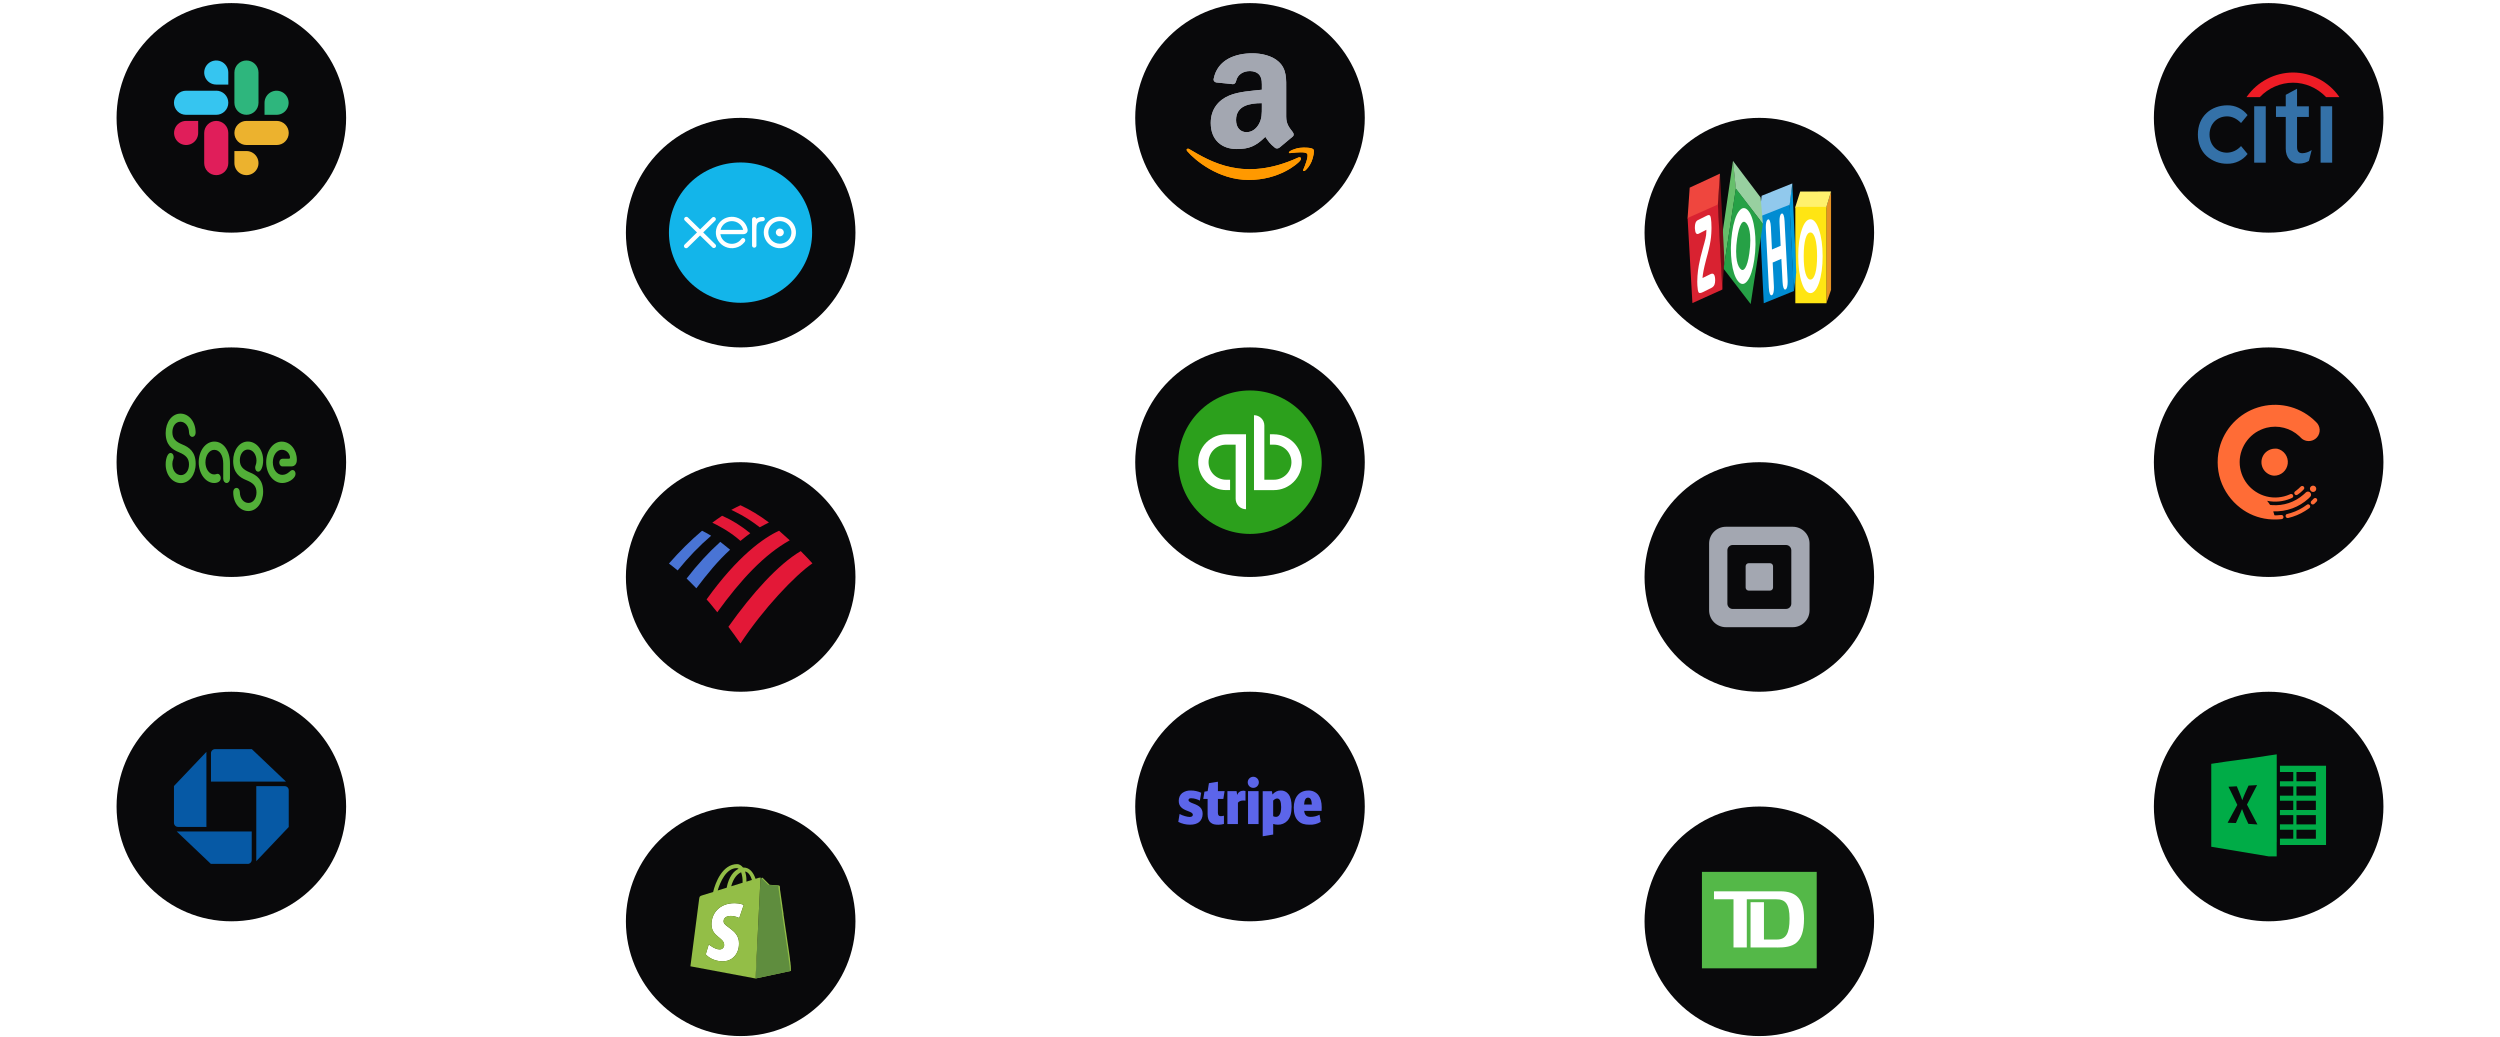 <svg width="697" height="289" viewBox="0 0 697 289" fill="none" xmlns="http://www.w3.org/2000/svg">
<g filter="url(#filter0_dd_1_204)">
<path d="M32.5 32.86C32.5 15.187 46.827 0.86 64.5 0.86C82.173 0.86 96.5 15.187 96.5 32.86C96.5 50.533 82.173 64.86 64.5 64.86C46.827 64.86 32.5 50.533 32.5 32.86Z" fill="#09090B"/>
<g clip-path="url(#clip0_1_204)">
<path d="M55.25 37.07C55.25 37.735 55.053 38.385 54.684 38.937C54.315 39.49 53.79 39.92 53.176 40.175C52.562 40.429 51.886 40.495 51.234 40.366C50.583 40.236 49.984 39.916 49.514 39.446C49.044 38.976 48.724 38.378 48.595 37.726C48.465 37.074 48.532 36.399 48.786 35.785C49.04 35.171 49.471 34.646 50.023 34.277C50.576 33.907 51.225 33.71 51.89 33.71H55.25V37.07ZM56.93 37.07C56.93 36.179 57.284 35.325 57.914 34.695C58.544 34.064 59.399 33.71 60.29 33.71C61.181 33.71 62.036 34.064 62.666 34.695C63.296 35.325 63.65 36.179 63.65 37.07V45.47C63.65 46.362 63.296 47.216 62.666 47.846C62.036 48.476 61.181 48.83 60.29 48.83C59.399 48.83 58.544 48.476 57.914 47.846C57.284 47.216 56.93 46.362 56.93 45.47V37.07Z" fill="#E01E5A"/>
<path d="M60.29 23.58C59.626 23.58 58.976 23.383 58.423 23.014C57.871 22.645 57.44 22.12 57.186 21.506C56.931 20.892 56.865 20.217 56.995 19.565C57.124 18.913 57.444 18.314 57.914 17.845C58.384 17.375 58.983 17.055 59.635 16.925C60.286 16.795 60.962 16.862 61.576 17.116C62.19 17.37 62.715 17.801 63.084 18.354C63.453 18.906 63.65 19.556 63.65 20.22V23.58H60.29ZM60.29 25.28C61.182 25.28 62.038 25.635 62.669 26.266C63.3 26.897 63.655 27.753 63.655 28.645C63.655 29.538 63.3 30.394 62.669 31.025C62.038 31.656 61.182 32.01 60.29 32.01H51.86C51.419 32.01 50.982 31.923 50.574 31.755C50.166 31.586 49.796 31.338 49.484 31.026C49.172 30.714 48.925 30.344 48.756 29.936C48.587 29.529 48.5 29.092 48.5 28.65C48.5 28.209 48.587 27.772 48.756 27.364C48.925 26.957 49.172 26.587 49.484 26.274C49.796 25.962 50.166 25.715 50.574 25.546C50.982 25.377 51.419 25.29 51.86 25.29H60.29V25.28Z" fill="#36C5F0"/>
<path d="M73.75 28.65C73.75 27.986 73.947 27.336 74.316 26.784C74.686 26.231 75.21 25.8 75.824 25.546C76.438 25.292 77.114 25.225 77.766 25.355C78.417 25.485 79.016 25.805 79.486 26.274C79.956 26.744 80.276 27.343 80.405 27.995C80.535 28.647 80.469 29.322 80.214 29.936C79.96 30.55 79.529 31.075 78.977 31.444C78.424 31.813 77.775 32.01 77.11 32.01H73.75V28.65ZM72.07 28.65C72.07 29.541 71.716 30.396 71.086 31.026C70.456 31.656 69.601 32.01 68.71 32.01C67.819 32.01 66.964 31.656 66.334 31.026C65.704 30.396 65.35 29.541 65.35 28.65V20.22C65.35 19.329 65.704 18.475 66.334 17.845C66.964 17.214 67.819 16.86 68.71 16.86C69.601 16.86 70.456 17.214 71.086 17.845C71.716 18.475 72.07 19.329 72.07 20.22V28.65Z" fill="#2EB67D"/>
<path d="M68.71 42.11C69.374 42.11 70.024 42.307 70.577 42.677C71.129 43.046 71.56 43.571 71.814 44.185C72.069 44.799 72.135 45.474 72.005 46.126C71.876 46.778 71.556 47.376 71.086 47.846C70.616 48.316 70.017 48.636 69.365 48.766C68.714 48.895 68.038 48.829 67.424 48.575C66.81 48.32 66.285 47.89 65.916 47.337C65.547 46.785 65.35 46.135 65.35 45.47V42.11H68.71ZM68.71 40.43C67.819 40.43 66.964 40.076 66.334 39.446C65.704 38.816 65.35 37.962 65.35 37.07C65.35 36.179 65.704 35.325 66.334 34.695C66.964 34.064 67.819 33.71 68.71 33.71H77.14C78.031 33.71 78.886 34.064 79.516 34.695C80.146 35.325 80.5 36.179 80.5 37.07C80.5 37.962 80.146 38.816 79.516 39.446C78.886 40.076 78.031 40.43 77.14 40.43H68.71Z" fill="#ECB22E"/>
</g>
</g>
<g filter="url(#filter1_dd_1_204)">
<path d="M32.5 128.86C32.5 111.187 46.827 96.86 64.5 96.86C82.173 96.86 96.5 111.187 96.5 128.86C96.5 146.533 82.173 160.86 64.5 160.86C46.827 160.86 32.5 146.533 32.5 128.86Z" fill="#09090B"/>
<path d="M50.308 115.314C47.972 115.314 46.188 117.682 46.188 120.711C46.188 124.039 47.964 125.319 49.94 126.108C51.804 126.898 52.692 127.772 52.692 129.49C52.692 131.239 51.716 132.466 50.436 132.466C49.156 132.466 48.052 131.239 48.052 129.351C48.052 128.306 48.42 128.039 48.42 127.452C48.42 126.78 48.076 126.29 47.508 126.29C46.86 126.29 46.188 127.602 46.188 129.468C46.188 132.476 48.116 134.695 50.436 134.695C52.772 134.695 54.556 132.327 54.556 129.298C54.556 126.002 52.78 124.69 50.788 123.9C48.948 123.143 48.06 122.236 48.06 120.519C48.06 118.802 49.012 117.575 50.292 117.575C51.612 117.575 52.676 118.823 52.7 120.551C52.724 121.34 53.132 121.799 53.612 121.799C54.108 121.799 54.564 121.33 54.54 120.487C54.484 117.479 52.604 115.314 50.308 115.314ZM59.708 134.663C60.748 134.663 61.548 134.194 61.548 133.266C61.548 132.562 61.116 132.103 60.7 132.103C60.396 132.103 60.18 132.274 59.684 132.274C58.34 132.274 57.276 130.727 57.276 128.914C57.276 126.962 58.356 125.415 59.724 125.415C61.26 125.415 62.236 126.994 62.236 129.266V133.436C62.236 134.172 62.668 134.663 63.188 134.663C63.684 134.663 64.116 134.162 64.116 133.436V129.18C64.116 125.682 62.316 123.111 59.756 123.111C57.372 123.111 55.396 125.596 55.396 128.914C55.42 132.124 57.372 134.663 59.708 134.663ZM69.244 142.482C71.58 142.482 73.364 140.114 73.364 137.084C73.364 133.756 71.588 132.476 69.596 131.687C67.756 130.898 66.868 130.023 66.868 128.306C66.868 126.588 67.844 125.33 69.1 125.33C70.38 125.33 71.508 126.556 71.508 128.444C71.508 129.5 71.14 129.756 71.14 130.343C71.14 131.015 71.484 131.506 72.028 131.506C72.7 131.506 73.372 130.194 73.372 128.327C73.372 125.319 71.42 123.1 69.1 123.1C66.764 123.1 65.004 125.468 65.004 128.498C65.004 131.794 66.756 133.106 68.756 133.895C70.62 134.652 71.508 135.559 71.508 137.276C71.508 139.026 70.532 140.22 69.276 140.22C67.932 140.22 66.892 138.994 66.868 137.244C66.844 136.455 66.412 136.018 65.956 136.018C65.46 136.018 65.004 136.455 65.028 137.298C65.036 140.359 66.924 142.482 69.244 142.482ZM78.652 134.663C79.86 134.663 80.82 134.194 81.492 133.639C82.14 133.084 82.396 132.615 82.396 132.092C82.396 131.538 82.092 131.047 81.532 131.047C80.86 131.047 80.324 132.391 78.668 132.391C77.22 132.391 76.068 130.844 76.068 128.892C76.068 126.962 77.172 125.394 78.556 125.394C80.052 125.394 80.852 126.706 80.852 127.548C80.852 127.783 80.724 127.9 80.548 127.9H78.732C78.236 127.9 77.868 128.338 77.868 128.924C77.868 129.564 78.236 130.034 78.732 130.034H81.22C82.172 130.034 82.756 129.362 82.756 128.22C82.756 125.362 80.94 123.122 78.524 123.122C76.14 123.122 74.212 125.692 74.212 128.892C74.212 132.092 76.22 134.663 78.652 134.663Z" fill="#52AF38"/>
</g>
<g filter="url(#filter2_dd_1_204)">
<path d="M32.5 224.86C32.5 207.187 46.827 192.86 64.5 192.86C82.173 192.86 96.5 207.187 96.5 224.86C96.5 242.533 82.173 256.86 64.5 256.86C46.827 256.86 32.5 242.533 32.5 224.86Z" fill="#09090B"/>
<g clip-path="url(#clip1_1_204)">
<path d="M59.94 208.86C59.642 208.862 59.357 208.982 59.148 209.194C58.938 209.405 58.82 209.691 58.82 209.988V217.908H79.732L70.212 208.86H59.94ZM80.5 220.3C80.5 220.153 80.471 220.006 80.414 219.87C80.357 219.733 80.274 219.61 80.169 219.506C80.064 219.401 79.94 219.319 79.803 219.263C79.666 219.207 79.52 219.179 79.372 219.18H71.452V240.092L80.5 230.564V220.3ZM69.06 240.86C69.358 240.858 69.643 240.738 69.853 240.527C70.062 240.316 70.18 240.03 70.18 239.732V231.812H49.268L58.788 240.852H69.06V240.86ZM48.5 229.412C48.5 229.712 48.619 229.998 48.83 230.21C49.042 230.422 49.329 230.54 49.628 230.54H57.548V209.62L48.5 219.14V229.42V229.412Z" fill="#0659A5"/>
</g>
</g>
<g filter="url(#filter3_dd_1_204)">
<path d="M174.5 64.86C174.5 47.187 188.827 32.86 206.5 32.86C224.173 32.86 238.5 47.187 238.5 64.86C238.5 82.534 224.173 96.86 206.5 96.86C188.827 96.86 174.5 82.534 174.5 64.86Z" fill="#09090B"/>
<g clip-path="url(#clip2_1_204)">
<path d="M206.464 84.417C211.763 84.41 216.841 82.345 220.583 78.676C224.325 75.007 226.425 70.035 226.42 64.852C226.422 62.286 225.908 59.745 224.906 57.373C223.905 55.002 222.436 52.846 220.583 51.03C218.729 49.214 216.529 47.773 214.107 46.789C211.684 45.805 209.087 45.297 206.464 45.295C203.84 45.296 201.242 45.803 198.818 46.788C196.394 47.772 194.192 49.213 192.337 51.03C190.483 52.847 189.013 55.004 188.012 57.377C187.01 59.75 186.496 62.293 186.5 64.86C186.498 70.043 188.599 75.015 192.343 78.682C196.087 82.35 201.166 84.412 206.464 84.417Z" fill="#13B5EA"/>
<path d="M196.056 64.799L199.46 61.452C199.547 61.336 199.588 61.193 199.576 61.05C199.565 60.906 199.501 60.772 199.396 60.671C199.292 60.57 199.154 60.509 199.007 60.499C198.861 60.489 198.715 60.531 198.598 60.617L195.193 63.947L191.771 60.608C191.654 60.504 191.5 60.447 191.342 60.451C191.184 60.455 191.033 60.519 190.922 60.629C190.81 60.739 190.747 60.887 190.744 61.042C190.742 61.197 190.801 61.347 190.909 61.46L194.322 64.799L190.918 68.138C190.85 68.191 190.794 68.256 190.754 68.331C190.714 68.405 190.69 68.487 190.685 68.571C190.679 68.656 190.692 68.74 190.722 68.819C190.752 68.898 190.798 68.97 190.859 69.03C190.919 69.09 190.992 69.137 191.072 69.168C191.152 69.199 191.238 69.213 191.324 69.21C191.41 69.206 191.494 69.184 191.571 69.147C191.648 69.109 191.716 69.056 191.771 68.991L195.184 65.651L198.589 68.973C198.674 69.057 198.782 69.114 198.899 69.138C199.017 69.162 199.14 69.152 199.252 69.108C199.363 69.065 199.46 68.99 199.528 68.893C199.597 68.797 199.635 68.682 199.638 68.565C199.637 68.408 199.573 68.258 199.46 68.147L196.056 64.799ZM216.304 64.799C216.304 65.408 216.802 65.886 217.416 65.886C217.71 65.886 217.993 65.772 218.201 65.568C218.41 65.364 218.527 65.088 218.527 64.799C218.527 64.511 218.41 64.235 218.201 64.031C217.993 63.827 217.71 63.712 217.416 63.712C216.802 63.712 216.304 64.199 216.304 64.799ZM214.207 64.799C214.207 64.176 214.396 63.568 214.75 63.05C215.104 62.532 215.607 62.128 216.195 61.89C216.784 61.652 217.431 61.59 218.055 61.713C218.68 61.835 219.253 62.136 219.703 62.577C220.153 63.018 220.458 63.579 220.581 64.191C220.705 64.802 220.64 65.435 220.395 66.01C220.15 66.585 219.736 67.076 219.206 67.421C218.675 67.766 218.052 67.949 217.416 67.947C216.564 67.945 215.748 67.612 215.146 67.022C214.544 66.432 214.207 65.633 214.207 64.799ZM212.936 64.799C212.934 65.669 213.196 66.519 213.688 67.242C214.181 67.966 214.882 68.53 215.703 68.863C216.523 69.197 217.426 69.285 218.298 69.115C219.17 68.946 219.97 68.528 220.599 67.913C221.227 67.299 221.655 66.515 221.828 65.663C222 64.81 221.911 63.926 221.57 63.124C221.229 62.321 220.652 61.635 219.913 61.153C219.173 60.671 218.304 60.415 217.416 60.417C216.227 60.419 215.087 60.883 214.247 61.706C213.407 62.529 212.936 63.645 212.936 64.808M212.624 60.495H212.438C211.869 60.495 211.327 60.669 210.873 61.017C210.843 60.882 210.767 60.761 210.657 60.674C210.547 60.587 210.41 60.539 210.269 60.538C210.19 60.54 210.111 60.556 210.038 60.587C209.965 60.618 209.899 60.662 209.844 60.718C209.789 60.773 209.745 60.839 209.716 60.911C209.687 60.984 209.672 61.061 209.673 61.139V68.53C209.692 68.675 209.765 68.809 209.878 68.905C209.991 69.002 210.136 69.055 210.286 69.053C210.436 69.052 210.58 68.998 210.692 68.9C210.803 68.802 210.874 68.667 210.891 68.521V63.982C210.891 62.469 211.033 61.852 212.358 61.695C212.482 61.678 212.607 61.678 212.616 61.678C212.971 61.669 213.238 61.417 213.238 61.095C213.239 61.015 213.224 60.935 213.193 60.861C213.162 60.786 213.116 60.719 213.058 60.662C213 60.605 212.931 60.56 212.855 60.53C212.779 60.5 212.698 60.485 212.616 60.486M200.9 64.095V64.043C201.078 63.356 201.485 62.748 202.058 62.315C202.631 61.882 203.336 61.649 204.06 61.654C204.784 61.659 205.485 61.901 206.051 62.342C206.618 62.783 207.017 63.397 207.184 64.086H200.9V64.095ZM208.429 63.982C208.316 63.397 208.081 62.84 207.74 62.347C207.4 61.854 206.959 61.434 206.447 61.112C205.696 60.652 204.823 60.419 203.938 60.442C203.052 60.465 202.193 60.744 201.469 61.243C200.733 61.759 200.173 62.479 199.859 63.309C199.545 64.14 199.493 65.044 199.709 65.904C199.936 66.757 200.418 67.524 201.095 68.107C201.771 68.69 202.61 69.061 203.504 69.173C204.047 69.243 204.571 69.208 205.113 69.069C205.589 68.958 206.043 68.769 206.456 68.512C206.891 68.243 207.256 67.878 207.611 67.451L207.62 67.425C207.869 67.13 207.824 66.704 207.558 66.504C207.327 66.33 206.953 66.269 206.651 66.643L206.438 66.921C206.066 67.33 205.591 67.638 205.06 67.813C204.53 67.989 203.962 68.026 203.412 67.922C202.862 67.817 202.35 67.575 201.925 67.218C201.5 66.861 201.178 66.402 200.989 65.886C200.931 65.722 200.886 65.553 200.856 65.382L200.847 65.295H207.22C208.091 65.269 208.553 64.669 208.429 63.973V63.982Z" fill="white"/>
</g>
</g>
<g filter="url(#filter4_dd_1_204)">
<path d="M174.5 160.86C174.5 143.187 188.827 128.86 206.5 128.86C224.173 128.86 238.5 143.187 238.5 160.86C238.5 178.533 224.173 192.86 206.5 192.86C188.827 192.86 174.5 178.533 174.5 160.86Z" fill="#09090B"/>
<g clip-path="url(#clip3_1_204)">
<path d="M206.442 179.408C212.75 169.779 221.625 160.431 226.5 157.068C225.75 156.208 224.575 154.979 223.25 153.646C216.967 157.334 209.625 165.497 203.075 174.757C204.183 176.253 205.358 177.808 206.442 179.408Z" fill="#E31837"/>
<path d="M203.55 153.26C202.617 152.46 201.6 151.72 200.817 151.068C197.538 154.017 194.4 157.436 191.433 161.29C192.267 162.09 193.183 163.053 194.142 164.016C197.142 160.06 200.183 156.312 203.558 153.26H203.55Z" fill="#4974D5"/>
<path d="M209.175 148.668C206.653 146.598 204.024 144.966 201.325 143.794C200.517 144.342 199.375 145.127 198.592 145.72C199.583 146.209 203.283 147.971 206.442 150.801C207.25 150.105 208.392 149.26 209.175 148.668Z" fill="#E31837"/>
<path d="M195.733 147.971C192.55 150.668 189.466 153.721 186.5 157.112C187.225 157.705 187.942 158.179 188.933 159.038C191.895 155.379 195.016 152.144 198.267 149.364C197.267 148.727 196.333 148.297 195.733 147.971Z" fill="#4974D5"/>
<path d="M211.825 147.008C212.633 146.534 213.575 146.105 214.383 145.675C211.806 143.727 209.152 142.118 206.442 140.86C206.025 141.068 204.758 141.66 203.883 142.149C204.783 142.623 207.767 143.853 211.825 147.008ZM196.992 167.112C197.958 168.134 198.983 169.512 199.975 170.697C206.558 161.601 213.058 154.608 220.183 150.638C219.192 149.749 218.317 148.934 217.208 147.971C212.933 149.897 205.625 155.083 197 167.112H196.992Z" fill="#E31837"/>
</g>
</g>
<g filter="url(#filter5_dd_1_204)">
<path d="M174.5 256.86C174.5 239.187 188.827 224.86 206.5 224.86C224.173 224.86 238.5 239.187 238.5 256.86C238.5 274.533 224.173 288.86 206.5 288.86C188.827 288.86 174.5 274.533 174.5 256.86Z" fill="#09090B"/>
<g clip-path="url(#clip4_1_204)">
<path d="M220.507 270.667V270.52L220.493 270.427V269.78L220.473 269.66V269.327L220.453 269.174L220.42 268.974V268.86L220.407 268.74V268.7L220.387 268.567V268.48L220.367 268.28L220.347 268.187L220.313 267.987L220.3 267.887L220.267 267.694V267.64L220.253 267.507V267.46L220.233 267.374V267.207L220.22 267.1L220.18 266.814L220.147 266.58L220.133 266.46L220.067 266.027L219.933 265.094L219.827 264.374L219.587 262.76L219.533 262.407L219.507 262.22L219.46 261.887L219.433 261.7L219.26 260.507L219.247 260.374L219.14 259.68L219.113 259.547L219.033 258.98L218.953 258.42L218.827 257.574L218.747 257.014L218.667 256.46L218.653 256.327L218.627 256.194L218.587 255.92L218.547 255.647L218.507 255.374L218.473 255.167L218.447 254.96V254.707L218.42 254.56L218.387 254.36V254.32L218.367 254.167L218.347 254.06L218.333 253.967L218.3 253.767L218.267 253.574L218.247 253.38L218.227 253.3L218.213 253.2L218.18 253L218.153 252.814L218.133 252.64V252.567L217.933 251.187L217.9 250.974L217.873 250.8V250.78L217.753 249.947L217.713 249.694L217.693 249.52L217.527 248.367L217.507 248.287L217.46 247.934V247.64L217.447 247.527V247.367L217.427 247.287V247.127C217.417 247.058 217.383 246.994 217.333 246.945C217.282 246.897 217.216 246.867 217.147 246.86L214.573 246.68C214.573 246.68 212.86 244.987 212.693 244.8C212.659 244.765 212.617 244.736 212.571 244.717C212.526 244.697 212.476 244.687 212.427 244.687L210.66 272.8L220.507 270.68V270.66V270.667ZM198.373 257.694C198.373 261.227 201.907 261.314 201.907 263.487C201.908 263.654 201.875 263.819 201.81 263.972C201.746 264.126 201.651 264.265 201.532 264.38C201.412 264.496 201.27 264.587 201.115 264.646C200.959 264.706 200.793 264.733 200.627 264.727C199.233 264.727 197.607 263.314 197.607 263.314L196.767 266.074C196.767 266.074 198.367 268.007 201.487 268.007C204.08 268.007 206.013 266.06 206.013 263.007C206.013 259.14 201.707 258.507 201.707 256.874C201.707 256.567 201.807 255.367 203.72 255.367C204.541 255.382 205.348 255.576 206.087 255.934L207.307 252.327C207.307 252.327 206.507 251.854 204.813 251.827C200.507 251.827 198.367 254.727 198.367 257.694H198.373ZM203.727 255.36C204.548 255.378 205.355 255.573 206.093 255.934L207.313 252.327C207.313 252.327 206.513 251.854 204.82 251.827C200.513 251.827 198.373 254.727 198.373 257.694C198.373 261.227 201.907 261.314 201.907 263.487C201.908 263.654 201.875 263.819 201.81 263.972C201.746 264.126 201.651 264.265 201.532 264.38C201.412 264.496 201.27 264.587 201.115 264.646C200.959 264.706 200.793 264.733 200.627 264.727C199.233 264.727 197.607 263.314 197.607 263.314L196.767 266.074C196.767 266.074 198.367 268.007 201.487 268.007C204.08 268.007 206.013 266.06 206.013 263.007C206.013 259.14 201.707 258.507 201.707 256.874C201.707 256.567 201.807 255.367 203.72 255.367L203.727 255.36Z" fill="#93BE47"/>
<path d="M220.513 270.687L210.66 272.807L212.033 244.694C212.133 244.694 212.233 244.734 212.3 244.807C212.467 244.994 214.18 246.687 214.18 246.687L216.753 246.867C216.823 246.874 216.889 246.904 216.939 246.952C216.99 247 217.023 247.064 217.033 247.134V247.287L217.053 247.367V247.527L217.067 247.634V247.807L217.113 248.154L217.133 248.234L217.3 249.387L217.327 249.567L217.367 249.82L217.487 250.654V250.667L217.507 250.847L217.54 251.06L217.74 252.434L217.78 252.674L217.847 253.154L217.867 253.247L217.953 253.827L217.973 253.927L217.987 254.027L218.013 254.18V254.227L218.06 254.58V254.86L218.093 255.067L218.127 255.274L218.167 255.547L218.207 255.82L218.273 256.227L218.293 256.36L218.373 256.914L218.453 257.474L218.58 258.327L218.66 258.887L218.74 259.447L218.767 259.587L218.867 260.287L218.893 260.42L219.067 261.614L219.093 261.794L219.14 262.127L219.167 262.314L219.22 262.667L219.46 264.287L219.567 265.007L219.7 265.94L219.767 266.374L219.78 266.494L219.813 266.727L219.853 267.014L219.867 267.114V267.287L219.887 267.374V267.387L219.907 267.547V267.607L219.94 267.807L219.953 267.914L219.987 268.114L220.007 268.214L220.027 268.407L220.047 268.494L220.067 268.627V268.667L220.093 268.847V268.9L220.127 269.1L220.147 269.254V269.32L220.173 269.467V269.6L220.187 269.727L220.207 269.827V270.347L220.22 270.447V270.607L220.513 270.687Z" fill="#5F8D3E"/>
<path d="M201.713 256.867C201.713 258.514 206.02 259.14 206.02 263.014C206.02 266.06 204.087 268.014 201.487 268.014C198.373 268.014 196.773 266.08 196.773 266.08L197.607 263.307C197.607 263.307 199.233 264.714 200.627 264.714C200.793 264.72 200.959 264.692 201.115 264.633C201.27 264.573 201.412 264.483 201.532 264.367C201.651 264.251 201.746 264.112 201.811 263.959C201.875 263.805 201.908 263.64 201.907 263.474C201.907 261.314 198.373 261.22 198.373 257.687C198.373 254.714 200.513 251.82 204.82 251.82C206.507 251.847 207.327 252.314 207.327 252.314L206.1 255.927C205.362 255.567 204.554 255.371 203.733 255.354C201.813 255.367 201.713 256.567 201.713 256.867Z" fill="white"/>
<path d="M211.613 244.707L210.653 245.014C210.567 244.767 210.473 244.527 210.367 244.294C209.767 242.96 208.813 241.867 207.307 241.867H207.153C206.66 241.214 206.033 240.914 205.513 240.914C201.407 240.934 199.447 246.06 198.82 248.687C197.22 249.174 196.1 249.534 195.953 249.567C195.067 249.847 195.033 249.867 194.913 250.707C194.82 251.367 192.487 269.407 192.487 269.407L210.26 272.734L210.66 272.8L212.033 244.7C212.133 244.7 212.233 244.74 212.3 244.814C212.133 244.627 211.753 244.68 211.613 244.714V244.707ZM207.033 245.94V246.107L203.86 247.094C204.487 244.774 205.627 243.62 206.627 243.187C206.927 244.074 207.067 245.007 207.033 245.94ZM205.393 242.034C205.587 242.034 205.767 242.1 205.927 242.207C204.593 242.82 203.193 244.38 202.593 247.5L200.087 248.267C200.793 245.907 202.453 242.034 205.393 242.034ZM206.1 255.927C205.362 255.567 204.554 255.371 203.733 255.354C201.813 255.354 201.72 256.554 201.72 256.86C201.72 258.507 206.027 259.127 206.027 263.007C206.027 266.054 204.093 268.007 201.493 268.007C198.38 268.007 196.78 266.074 196.78 266.074L197.613 263.3C197.613 263.3 199.24 264.707 200.633 264.707C200.8 264.713 200.966 264.686 201.121 264.626C201.277 264.567 201.419 264.476 201.538 264.36C201.658 264.244 201.753 264.106 201.817 263.952C201.882 263.798 201.914 263.633 201.913 263.467C201.913 261.307 198.38 261.214 198.38 257.674C198.38 254.707 200.52 251.807 204.827 251.807C206.513 251.834 207.333 252.307 207.333 252.307L206.1 255.927ZM208.1 245.794V245.46C208.12 244.614 207.987 243.774 207.727 242.974C208.647 243.114 209.267 244.147 209.64 245.334L208.107 245.8L208.1 245.794Z" fill="#93BE47"/>
</g>
</g>
<g filter="url(#filter6_dd_1_204)">
<path d="M316.5 32.86C316.5 15.187 330.827 0.86 348.5 0.86C366.173 0.86 380.5 15.187 380.5 32.86C380.5 50.533 366.173 64.86 348.5 64.86C330.827 64.86 316.5 50.533 316.5 32.86Z" fill="#09090B"/>
<g clip-path="url(#clip5_1_204)">
<path d="M361.953 43.924C346.862 50.861 337.497 45.057 331.501 41.533C331.13 41.311 330.5 41.585 331.046 42.192C333.044 44.531 339.589 50.168 348.133 50.168C356.684 50.168 361.771 45.662 362.406 44.877C363.037 44.097 362.592 43.668 361.953 43.924ZM366.192 41.664C365.786 41.155 363.727 41.06 362.432 41.214C361.134 41.362 359.185 42.128 359.354 42.589C359.442 42.761 359.62 42.683 360.51 42.606C361.405 42.52 363.909 42.215 364.431 42.873C364.956 43.538 363.632 46.696 363.391 47.207C363.157 47.716 363.48 47.847 363.919 47.508C364.35 47.169 365.133 46.289 365.66 45.047C366.182 43.797 366.499 42.052 366.19 41.664H366.192Z" fill="#FF9900"/>
<path fill-rule="evenodd" clip-rule="evenodd" d="M351.805 29.773C351.805 31.593 351.854 33.11 350.902 34.726C350.132 36.041 348.914 36.848 347.554 36.848C345.696 36.848 344.614 35.482 344.614 33.465C344.614 29.484 348.309 28.761 351.805 28.761V29.773ZM356.684 41.159C356.528 41.287 356.335 41.367 356.13 41.386C355.926 41.406 355.721 41.365 355.541 41.269C353.935 39.982 353.65 39.385 352.765 38.156C350.112 40.771 348.233 41.552 344.792 41.552C340.723 41.552 337.553 39.129 337.553 34.273C337.553 30.482 339.682 27.901 342.709 26.639C345.337 25.523 349.003 25.325 351.805 25.016V24.413C351.805 23.302 351.894 21.989 351.22 21.029C350.63 20.168 349.5 19.814 348.506 19.814C346.663 19.814 345.017 20.728 344.615 22.619C344.533 23.039 344.214 23.453 343.778 23.472L339.084 22.988C338.69 22.902 338.254 22.593 338.363 22.007C339.444 16.517 344.581 14.86 349.18 14.86C351.534 14.86 354.609 15.464 356.466 17.187C358.821 19.308 358.596 22.139 358.596 25.22V32.5C358.596 34.688 359.535 35.646 360.418 36.828C360.732 37.249 360.8 37.756 360.404 38.071C359.155 39.09 357.92 40.124 356.697 41.172L356.683 41.159" fill="#A3A7B1"/>
<path d="M361.953 43.924C346.862 50.861 337.497 45.057 331.501 41.533C331.13 41.311 330.5 41.585 331.046 42.192C333.044 44.531 339.589 50.168 348.133 50.168C356.684 50.168 361.771 45.662 362.406 44.877C363.037 44.097 362.592 43.668 361.953 43.924ZM366.192 41.664C365.786 41.155 363.727 41.06 362.432 41.214C361.134 41.362 359.185 42.128 359.354 42.589C359.442 42.761 359.62 42.683 360.51 42.606C361.405 42.52 363.909 42.215 364.431 42.873C364.956 43.538 363.632 46.696 363.391 47.207C363.157 47.716 363.48 47.847 363.919 47.508C364.35 47.169 365.133 46.289 365.66 45.047C366.182 43.797 366.499 42.052 366.19 41.664H366.192Z" fill="#FF9900"/>
<path fill-rule="evenodd" clip-rule="evenodd" d="M351.805 29.773C351.805 31.593 351.854 33.11 350.902 34.726C350.132 36.041 348.914 36.848 347.554 36.848C345.696 36.848 344.614 35.482 344.614 33.465C344.614 29.484 348.309 28.761 351.805 28.761V29.773ZM356.684 41.159C356.528 41.287 356.335 41.367 356.13 41.386C355.926 41.406 355.721 41.365 355.541 41.269C353.935 39.982 353.65 39.385 352.765 38.156C350.112 40.771 348.233 41.552 344.792 41.552C340.723 41.552 337.553 39.129 337.553 34.273C337.553 30.482 339.682 27.901 342.709 26.639C345.337 25.523 349.003 25.325 351.805 25.016V24.413C351.805 23.302 351.894 21.989 351.22 21.029C350.63 20.168 349.5 19.814 348.506 19.814C346.663 19.814 345.017 20.728 344.615 22.619C344.533 23.039 344.214 23.453 343.778 23.472L339.084 22.988C338.69 22.902 338.254 22.593 338.363 22.007C339.444 16.517 344.581 14.86 349.18 14.86C351.534 14.86 354.609 15.464 356.466 17.187C358.821 19.308 358.596 22.139 358.596 25.22V32.5C358.596 34.688 359.535 35.646 360.418 36.828C360.732 37.249 360.8 37.756 360.404 38.071C359.155 39.09 357.92 40.124 356.697 41.172L356.683 41.159" fill="#A3A7B1"/>
</g>
</g>
<g filter="url(#filter7_dd_1_204)">
<path d="M316.5 128.86C316.5 111.187 330.827 96.86 348.5 96.86C366.173 96.86 380.5 111.187 380.5 128.86C380.5 146.533 366.173 160.86 348.5 160.86C330.827 160.86 316.5 146.533 316.5 128.86Z" fill="#09090B"/>
<g clip-path="url(#clip6_1_204)">
<path d="M348.5 148.86C353.804 148.86 358.891 146.753 362.642 143.002C366.393 139.252 368.5 134.165 368.5 128.86C368.5 123.556 366.393 118.469 362.642 114.718C358.891 110.967 353.804 108.86 348.5 108.86C343.196 108.86 338.109 110.967 334.358 114.718C330.607 118.469 328.5 123.556 328.5 128.86C328.5 134.165 330.607 139.252 334.358 143.002C338.109 146.753 343.196 148.86 348.5 148.86Z" fill="#2CA01C"/>
<path d="M334.056 128.86C334.056 130.923 334.876 132.902 336.334 134.36C337.793 135.819 339.771 136.639 341.834 136.639H342.944V133.748H341.834C340.538 133.748 339.294 133.233 338.377 132.316C337.46 131.399 336.945 130.155 336.945 128.859C336.945 127.562 337.46 126.319 338.377 125.402C339.294 124.485 340.538 123.97 341.834 123.97H344.5V139.082C344.5 139.848 344.804 140.583 345.346 141.125C345.887 141.667 346.621 141.972 347.388 141.973V121.079H341.834C340.812 121.079 339.8 121.28 338.856 121.671C337.912 122.062 337.054 122.635 336.331 123.357C335.609 124.08 335.036 124.938 334.645 125.882C334.254 126.826 334.053 127.838 334.053 128.86H334.056ZM355.166 121.082H354.056V123.973H355.166C356.462 123.973 357.705 124.488 358.622 125.404C359.538 126.321 360.053 127.564 360.053 128.86C360.053 130.157 359.538 131.4 358.622 132.316C357.705 133.233 356.462 133.748 355.166 133.748H352.5V118.642C352.5 117.876 352.196 117.141 351.654 116.6C351.113 116.058 350.378 115.754 349.613 115.754V136.642H355.166C357.229 136.642 359.207 135.822 360.666 134.363C362.124 132.905 362.944 130.926 362.944 128.864C362.944 126.801 362.124 124.822 360.666 123.364C359.207 121.905 357.229 121.085 355.166 121.085V121.082Z" fill="white"/>
</g>
</g>
<g filter="url(#filter8_dd_1_204)">
<path d="M316.5 224.86C316.5 207.187 330.827 192.86 348.5 192.86C366.173 192.86 380.5 207.187 380.5 224.86C380.5 242.533 366.173 256.86 348.5 256.86C330.827 256.86 316.5 242.533 316.5 224.86Z" fill="#09090B"/>
<g clip-path="url(#clip7_1_204)">
<path d="M363.583 224.302C363.667 222.994 364.017 222.385 364.692 222.385C365.358 222.385 365.692 223.01 365.742 224.302H363.575H363.583ZM368.492 225.077C368.492 223.619 368.167 222.46 367.55 221.652C367.214 221.237 366.784 220.907 366.296 220.69C365.808 220.472 365.275 220.374 364.742 220.402C362.25 220.402 360.7 222.235 360.7 225.194C360.7 226.844 361.117 228.077 361.933 228.869C362.75 229.66 363.708 229.927 365.067 229.927C366.167 229.984 367.261 229.715 368.208 229.152L367.892 227.144C367.117 227.544 366.258 227.752 365.392 227.744C364.817 227.744 364.433 227.619 364.15 227.369C363.867 227.119 363.667 226.694 363.608 226.077H368.458L368.492 225.077ZM356.783 227.06C356.533 227.51 356.183 227.744 355.75 227.744C355.475 227.745 355.204 227.683 354.958 227.56V223.202C355.458 222.677 355.9 222.619 356.067 222.619C356.817 222.619 357.183 223.419 357.183 224.994C357.183 225.894 357.05 226.594 356.783 227.06ZM359.208 221.394C358.955 221.066 358.627 220.804 358.251 220.63C357.875 220.456 357.464 220.375 357.05 220.394C356.133 220.394 355.467 220.752 354.758 221.502L354.608 220.585H352.042V233.152L354.967 232.669V229.719C355.4 229.852 355.842 229.927 356.292 229.927C356.779 229.939 357.264 229.848 357.714 229.662C358.165 229.475 358.572 229.197 358.908 228.844C359.742 227.944 360.1 226.652 360.1 224.894C360.1 223.327 359.8 222.144 359.208 221.394ZM347.95 220.569H350.892V229.752H347.95V220.569ZM349.417 219.66C349.828 219.66 350.222 219.497 350.513 219.206C350.803 218.916 350.967 218.521 350.967 218.11C350.967 217.699 350.803 217.305 350.513 217.014C350.222 216.724 349.828 216.56 349.417 216.56C349.006 216.56 348.611 216.724 348.321 217.014C348.03 217.305 347.867 217.699 347.867 218.11C347.867 218.521 348.03 218.916 348.321 219.206C348.611 219.497 349.006 219.66 349.417 219.66ZM346.683 220.444C345.85 220.444 345.183 220.869 344.933 221.652L344.75 220.56H342.2V229.744H345.133V223.794C345.5 223.344 346.008 223.177 346.717 223.177C346.892 223.177 347.067 223.194 347.242 223.219V220.527C347.062 220.478 346.878 220.45 346.692 220.444H346.683ZM341.067 222.744L341.417 220.577H339.558V217.944L337.05 218.352L336.692 220.569L335.8 220.71L335.467 222.744H336.683V226.994C336.683 228.11 336.958 228.877 337.542 229.352C338.125 229.819 338.717 229.935 339.7 229.935C340.217 229.935 340.733 229.86 341.233 229.719V227.419C340.95 227.494 340.667 227.535 340.383 227.552C339.8 227.552 339.55 227.26 339.55 226.577V222.744H341.067ZM332.692 224.027C331.833 223.71 331.358 223.46 331.358 223.069C331.358 222.677 331.633 222.552 332.117 222.552C333 222.552 333.908 222.885 334.533 223.202L334.892 221.019C333.978 220.597 332.981 220.384 331.975 220.394C331.112 220.353 330.261 220.612 329.567 221.127C328.983 221.61 328.633 222.377 328.633 223.26C328.633 224.86 329.608 225.552 331.2 226.127C332.233 226.502 332.567 226.76 332.567 227.16C332.567 227.56 332.233 227.769 331.642 227.769C331.042 227.769 329.667 227.402 328.867 226.935L328.508 229.144C329.525 229.662 330.65 229.931 331.792 229.927C332.842 229.927 333.708 229.677 334.3 229.21C334.883 228.744 335.3 227.919 335.3 226.927C335.308 225.294 334.308 224.61 332.692 224.027Z" fill="#5C65EA"/>
</g>
</g>
<g filter="url(#filter9_dd_1_204)">
<path d="M458.5 64.86C458.5 47.187 472.827 32.86 490.5 32.86C508.173 32.86 522.5 47.187 522.5 64.86C522.5 82.534 508.173 96.86 490.5 96.86C472.827 96.86 458.5 82.534 458.5 64.86Z" fill="#09090B"/>
<g clip-path="url(#clip8_1_204)">
<path d="M510.5 53.38V80.815L509.188 84.521V57.674L510.5 53.38Z" fill="#E79225"/>
<path d="M501.898 53.403L500.539 57.674L500.609 57.945L509.133 57.855L509.211 57.674L510.5 53.38L501.898 53.403Z" fill="#FFF16D"/>
<path d="M500.539 57.674H509.211V84.544H500.539V57.674Z" fill="url(#paint0_linear_1_204)"/>
<path d="M507.891 67.346C507.719 66.103 507.461 64.973 507.125 64.002C506.805 63.053 506.445 62.329 506.039 61.855C505.641 61.38 505.211 61.132 504.742 61.132C504.273 61.132 503.836 61.38 503.438 61.855C503.031 62.329 502.672 63.053 502.352 64.002C502.016 64.973 501.766 66.103 501.594 67.346C501.422 68.589 501.344 69.945 501.344 71.437C501.344 72.883 501.43 74.239 501.602 75.504C501.772 76.771 502.03 77.924 502.359 78.894C502.672 79.821 503.031 80.521 503.43 80.996C503.828 81.471 504.273 81.719 504.75 81.719C505.191 81.729 505.628 81.484 506.036 80.999C506.444 80.514 506.814 79.798 507.125 78.894C507.461 77.9 507.719 76.77 507.891 75.527C508.065 74.231 508.153 72.85 508.148 71.459C508.148 69.945 508.063 68.589 507.891 67.346ZM506.102 76.205C505.766 77.358 505.32 77.945 504.742 77.945C504.164 77.945 503.711 77.358 503.375 76.205C503.039 75.052 502.875 73.448 502.875 71.414C502.875 69.335 503.047 67.731 503.375 66.555C503.711 65.38 504.156 64.815 504.742 64.815C505.32 64.815 505.766 65.403 506.102 66.555C506.43 67.731 506.602 69.335 506.602 71.414C506.602 73.448 506.438 75.052 506.102 76.205Z" fill="white"/>
<path d="M499.688 51.143V51.278L500.797 75.934L500.148 81.132L500.063 80.951L498.922 57.312L498.945 56.996L499.656 51.278L499.688 51.143Z" fill="#009ADA"/>
<path d="M491.148 54.578L499.688 51.143L498.969 57.064L498.867 57.38L490.883 60.77L490.922 56.544L491.148 54.578Z" fill="#91C9ED"/>
<path d="M498.969 57.064L500.148 81.132L491.734 84.544L490.602 61.29L491.094 60.182L498.969 57.064Z" fill="url(#paint1_linear_1_204)"/>
<path d="M497.539 61.674C497.5 60.928 497.414 60.363 497.273 59.979C497.157 59.682 497.007 59.521 496.852 59.527C496.812 59.527 496.766 59.527 496.719 59.55C496.5 59.64 496.336 59.934 496.234 60.408C496.156 60.747 496.125 61.177 496.125 61.674C496.125 61.855 496.133 62.058 496.141 62.261L496.445 68.521L494.023 69.561L493.719 63.301C493.68 62.578 493.594 62.013 493.453 61.629C493.342 61.321 493.193 61.15 493.039 61.154C493 61.154 492.961 61.154 492.922 61.177C492.695 61.267 492.523 61.561 492.414 62.035C492.336 62.374 492.305 62.804 492.305 63.301C492.305 63.482 492.312 63.685 492.32 63.911L493.148 80.205C493.187 80.951 493.273 81.516 493.43 81.9C493.547 82.194 493.687 82.329 493.859 82.329C493.906 82.329 493.953 82.329 494 82.307C494.096 82.276 494.187 82.183 494.269 82.034C494.35 81.885 494.418 81.685 494.469 81.448C494.539 81.109 494.57 80.702 494.57 80.228C494.57 80.047 494.562 79.843 494.555 79.64L494.219 73.199L496.641 72.16L496.977 78.6C497.016 79.346 497.102 79.911 497.25 80.273C497.366 80.57 497.517 80.731 497.672 80.725C497.711 80.725 497.758 80.725 497.805 80.702C498.023 80.612 498.188 80.318 498.289 79.843C498.359 79.504 498.398 79.098 498.398 78.6C498.398 78.42 498.391 78.216 498.383 78.013L497.539 61.674Z" fill="white"/>
<path d="M483.156 44.86L480.117 65.742L480.531 74.917L480.555 74.894L483.969 52.68L483.953 52.205L483.219 45.154L483.156 44.86Z" fill="#66BF6B"/>
<path d="M483.156 44.86L483.945 52.521L483.961 52.68L491.477 62.42L491.5 62.374L490.859 55.052L483.156 44.86Z" fill="#98D0A0"/>
<path d="M483.945 52.522L491.5 62.375L488.086 84.77L480.531 74.917L483.945 52.522Z" fill="url(#paint2_linear_1_204)"/>
<path d="M489.211 64.182C489.047 62.917 488.82 61.832 488.523 60.928C488.227 60.024 487.867 59.301 487.445 58.781C487.023 58.261 486.602 58.013 486.172 58.013H486.148C485.711 58.013 485.281 58.307 484.859 58.849C484.414 59.414 484.031 60.182 483.703 61.199C483.363 62.254 483.093 63.479 482.906 64.815C482.703 66.194 482.594 67.595 482.57 68.973V69.448C482.57 70.668 482.641 71.866 482.789 73.041C482.945 74.284 483.172 75.346 483.469 76.25C483.766 77.154 484.133 77.877 484.57 78.397C484.984 78.917 485.406 79.165 485.836 79.165H485.844C486.273 79.165 486.703 78.894 487.125 78.374C487.57 77.81 487.961 77.019 488.289 76.002C488.617 75.007 488.891 73.809 489.094 72.408C489.297 71.007 489.406 69.629 489.43 68.25V67.843C489.438 66.6 489.367 65.38 489.211 64.182ZM487.703 70.691C487.422 72.634 487.039 73.968 486.578 74.691C486.328 75.075 486.07 75.278 485.812 75.278C485.586 75.278 485.344 75.12 485.102 74.826C484.57 74.171 484.242 73.132 484.102 71.64C484.055 71.143 484.031 70.623 484.031 70.081C484.031 68.996 484.125 67.798 484.313 66.51C484.602 64.521 484.984 63.166 485.445 62.42C485.695 62.013 485.953 61.832 486.211 61.832C486.445 61.832 486.68 61.99 486.93 62.284C487.453 62.94 487.781 63.979 487.922 65.471C487.969 65.945 487.992 66.465 487.992 67.007C487.992 68.137 487.898 69.358 487.703 70.691Z" fill="white"/>
<path d="M479.516 48.408L480.75 72.318L480.188 80.725L480.109 80.431L478.906 57.335V56.883L479.438 48.815L479.516 48.408Z" fill="#760D16"/>
<path d="M470.5 60.77L471.086 52.318L479.516 48.408L478.945 57.019V57.584L470.602 60.996L470.5 60.77Z" fill="#EF463E"/>
<path d="M478.945 57.019L480.188 80.725L471.844 84.499L470.5 60.77L478.945 57.019Z" fill="url(#paint3_linear_1_204)"/>
<path d="M478.047 76.951C477.984 76.725 477.891 76.567 477.781 76.454C477.672 76.341 477.539 76.295 477.375 76.295C477.227 76.295 477.055 76.341 476.867 76.431L474.664 77.516C474.688 77.018 474.773 76.386 474.922 75.595C475.086 74.713 475.336 73.651 475.656 72.431C475.766 72.001 475.852 71.685 475.914 71.459C475.953 71.301 476.016 71.097 476.094 70.804C476.602 68.883 476.906 67.323 477.031 66.103C477.102 65.403 477.141 64.702 477.156 64.001C477.164 63.798 477.164 63.617 477.164 63.437C477.164 62.939 477.148 62.442 477.117 61.945C477.094 61.493 477.055 61.131 477 60.838C476.945 60.544 476.883 60.318 476.805 60.182C476.719 60.024 476.586 59.956 476.422 59.956C476.289 59.956 476.125 60.002 475.93 60.092L473.383 61.357C473.078 61.516 472.844 61.764 472.703 62.171C472.647 62.321 472.603 62.503 472.574 62.705C472.544 62.908 472.53 63.126 472.531 63.346C472.531 63.459 472.531 63.595 472.539 63.73C472.578 64.363 472.688 64.815 472.867 65.041C472.977 65.177 473.102 65.244 473.258 65.244C473.359 65.244 473.477 65.222 473.602 65.154L475.727 64.069C475.727 64.182 475.734 64.295 475.734 64.386C475.734 64.77 475.711 65.154 475.664 65.516C475.602 66.035 475.445 66.759 475.188 67.685C475.117 67.934 475.008 68.341 474.859 68.86C474.281 70.872 473.875 72.589 473.625 74.013C473.445 75.007 473.328 75.956 473.258 76.928C473.219 77.493 473.195 78.013 473.195 78.533C473.195 78.894 473.203 79.256 473.227 79.595C473.258 80.092 473.297 80.499 473.352 80.815C473.406 81.131 473.484 81.38 473.57 81.516C473.656 81.651 473.773 81.696 473.945 81.696C474.156 81.696 474.445 81.606 474.813 81.425L477.125 80.273C477.531 80.069 477.82 79.775 477.984 79.391C478.117 79.075 478.188 78.646 478.188 78.148C478.188 78.013 478.18 77.877 478.172 77.742C478.156 77.448 478.117 77.177 478.047 76.951Z" fill="white"/>
</g>
</g>
<g filter="url(#filter10_dd_1_204)">
<path d="M458.5 160.86C458.5 143.187 472.827 128.86 490.5 128.86C508.173 128.86 522.5 143.187 522.5 160.86C522.5 178.533 508.173 192.86 490.5 192.86C472.827 192.86 458.5 178.533 458.5 160.86Z" fill="#09090B"/>
<g clip-path="url(#clip9_1_204)">
<path fill-rule="evenodd" clip-rule="evenodd" d="M481.181 146.86H499.819C501.06 146.86 502.251 147.354 503.129 148.231C504.007 149.109 504.5 150.3 504.5 151.542V170.179C504.5 172.76 502.4 174.86 499.819 174.86H481.181C479.94 174.86 478.749 174.367 477.871 173.489C476.993 172.611 476.5 171.421 476.5 170.179V151.542C476.5 148.952 478.6 146.86 481.181 146.86ZM497.938 169.768C498.751 169.768 499.416 169.112 499.416 168.289V153.432C499.416 152.609 498.751 151.944 497.929 151.944H483.071C482.876 151.944 482.683 151.983 482.503 152.057C482.323 152.132 482.16 152.242 482.023 152.38C481.885 152.519 481.776 152.683 481.703 152.863C481.629 153.043 481.591 153.237 481.593 153.432V168.289C481.593 169.112 482.258 169.777 483.071 169.777H497.938V169.768Z" fill="#A3A7B1"/>
<path d="M487.525 164.658C487.301 164.655 487.088 164.565 486.93 164.406C486.773 164.247 486.685 164.033 486.685 163.809V157.877C486.684 157.764 486.705 157.653 486.747 157.549C486.789 157.445 486.852 157.35 486.93 157.271C487.009 157.191 487.103 157.128 487.207 157.084C487.31 157.041 487.422 157.019 487.534 157.019H493.484C493.595 157.02 493.705 157.043 493.808 157.087C493.91 157.131 494.003 157.194 494.081 157.274C494.159 157.353 494.221 157.448 494.262 157.551C494.304 157.654 494.325 157.765 494.324 157.877V163.809C494.324 164.034 494.234 164.25 494.075 164.409C493.916 164.568 493.7 164.658 493.475 164.658H487.525Z" fill="#A3A7B1"/>
</g>
</g>
<g filter="url(#filter11_dd_1_204)">
<path d="M458.5 256.86C458.5 239.187 472.827 224.86 490.5 224.86C508.173 224.86 522.5 239.187 522.5 256.86C522.5 274.533 508.173 288.86 490.5 288.86C472.827 288.86 458.5 274.533 458.5 256.86Z" fill="#09090B"/>
<g clip-path="url(#clip10_1_204)">
<path d="M506.171 243.435H474.9V269.616H506.171V243.443V243.435Z" fill="white"/>
<path d="M474.5 269.98H506.5V243.079H474.5V269.98ZM495.504 264.159H488.056V251.54H491.789V261.938H495.398C497.887 261.938 498.927 260.302 498.927 256.143C498.927 251.94 497.736 250.722 495.22 250.722H487.007V264.159H483.3V250.722H477.86V248.5H496.367C500.838 248.5 502.962 250.66 502.962 256.116C502.962 263.288 499.789 264.168 495.504 264.168V264.159Z" fill="#54B848"/>
</g>
</g>
<g filter="url(#filter12_dd_1_204)">
<path d="M600.5 32.86C600.5 15.187 614.827 0.86 632.5 0.86C650.173 0.86 664.5 15.187 664.5 32.86C664.5 50.533 650.173 64.86 632.5 64.86C614.827 64.86 600.5 50.533 600.5 32.86Z" fill="#09090B"/>
<g clip-path="url(#clip11_1_204)">
<path d="M624.8 40.719L624.725 40.794C624.242 41.332 623.654 41.767 622.998 42.072C622.342 42.377 621.631 42.546 620.908 42.569C618.075 42.569 616.017 40.436 616.017 37.503C616.017 34.57 618.075 32.445 620.908 32.445C622.267 32.445 623.592 33.062 624.725 34.22L624.8 34.295L626.625 32.087L626.575 32.029C625.914 31.185 625.067 30.505 624.1 30.043C623.133 29.58 622.072 29.347 621 29.362C618.75 29.362 616.7 30.12 615.225 31.479C613.617 32.962 612.767 35.036 612.767 37.503C612.767 39.969 613.617 42.052 615.225 43.527C616.814 44.937 618.876 45.696 621 45.652C622.073 45.668 623.136 45.436 624.104 44.973C625.073 44.511 625.921 43.83 626.583 42.985L626.625 42.927L624.8 40.719ZM628.467 45.352H631.692V29.62H628.467V45.352ZM644.317 41.936C643.609 42.409 642.784 42.68 641.933 42.719C640.892 42.719 640.417 42.169 640.417 40.944V32.595H643.708V29.637H640.417V24.738L637.267 26.438V29.645H634.542V32.603H637.267V41.486C637.267 43.902 638.7 45.552 640.833 45.602C642.292 45.627 643.167 45.194 643.692 44.877L643.725 44.852L644.5 41.819L644.317 41.936ZM646.983 45.352H650.208V29.62H646.983V45.352Z" fill="#3471A8"/>
<path d="M652.083 26.854C650.627 24.812 648.707 23.145 646.48 21.99C644.253 20.836 641.783 20.227 639.275 20.213C636.767 20.23 634.298 20.842 632.073 22C629.847 23.157 627.929 24.827 626.475 26.871L626.325 27.087H630.033L630.075 27.038C631.26 25.787 632.687 24.79 634.268 24.105C635.849 23.421 637.552 23.064 639.275 23.055C642.667 23.055 645.958 24.438 648.483 27.038L648.525 27.087H652.233L652.083 26.871V26.854Z" fill="#EE1C25"/>
</g>
</g>
<g filter="url(#filter13_dd_1_204)">
<path d="M600.5 128.86C600.5 111.187 614.827 96.86 632.5 96.86C650.173 96.86 664.5 111.187 664.5 128.86C664.5 146.533 650.173 160.86 632.5 160.86C614.827 160.86 600.5 146.533 600.5 128.86Z" fill="#09090B"/>
<g clip-path="url(#clip12_1_204)">
<path d="M645.376 135.55C644.995 135.276 645.772 135.824 645.376 135.55C645.494 135.628 645.591 135.733 645.659 135.856C645.727 135.98 645.764 136.118 645.768 136.259C645.771 136.4 645.74 136.539 645.678 136.666C645.616 136.792 645.524 136.902 645.411 136.986C645.297 137.069 645.165 137.124 645.026 137.146C644.887 137.167 644.744 137.155 644.611 137.11C644.477 137.065 644.356 136.988 644.259 136.886C644.161 136.784 644.09 136.66 644.05 136.525C643.936 136.175 644.066 135.771 644.37 135.565C644.675 135.359 645.071 135.337 645.376 135.55ZM634.214 143.687C634.405 143.687 634.618 143.687 634.809 143.672C635.205 143.657 635.609 143.618 635.99 143.573C635.334 143.649 636.31 143.542 635.99 143.573C636.393 143.527 636.713 143.893 636.63 144.297C636.604 144.382 636.562 144.462 636.504 144.53C636.446 144.598 636.375 144.654 636.294 144.693C636.18 144.738 636.066 144.738 635.959 144.754C634.773 144.87 633.578 144.865 632.393 144.738C629.557 144.43 626.861 143.341 624.607 141.592C622.031 139.615 620.105 136.914 619.075 133.836C618.031 130.629 618.02 127.175 619.045 123.961C619.886 121.35 621.383 119 623.394 117.134C625.405 115.268 627.861 113.951 630.527 113.308C633.194 112.664 635.981 112.717 638.621 113.46C641.261 114.204 643.666 115.613 645.605 117.554C645.928 117.825 646.194 118.158 646.386 118.533C646.579 118.909 646.694 119.319 646.725 119.74C646.751 120.141 646.697 120.542 646.566 120.922C646.436 121.301 646.23 121.651 645.963 121.95C645.495 122.468 644.865 122.813 644.176 122.928C643.487 123.042 642.78 122.921 642.169 122.582C641.964 122.472 641.777 122.334 641.612 122.171C641.414 121.996 641.239 121.79 641.049 121.615C639.84 120.489 638.369 119.683 636.769 119.272C635.169 118.861 633.492 118.857 631.89 119.26C630.839 119.535 629.833 119.984 628.904 120.571C627.095 121.769 625.722 123.52 624.988 125.561C624.234 127.669 624.229 129.972 624.972 132.083C625.684 134.127 627.05 135.878 628.858 137.066C630.722 138.305 632.953 138.87 635.182 138.666C636.271 138.567 637.338 138.3 638.351 137.851C638.458 137.805 638.557 137.737 638.671 137.721C638.765 137.703 638.862 137.709 638.953 137.737C639.151 137.805 639.289 137.95 639.334 138.14C639.388 138.316 639.357 138.521 639.228 138.674C639.154 138.747 639.066 138.804 638.969 138.841C638.847 138.887 638.732 138.956 638.603 139.001C636.536 139.862 634.258 140.079 632.066 139.626C632.21 139.778 632.34 139.961 632.47 140.137L632.835 140.677L632.896 140.777H632.942L633.125 140.792L633.46 140.822C635.027 140.94 636.603 140.746 638.095 140.252C639.587 139.758 640.966 138.973 642.153 137.942L642.633 137.516C642.778 137.386 642.885 137.226 643.068 137.15C643.217 137.074 643.384 137.043 643.55 137.061C643.716 137.078 643.874 137.143 644.004 137.247C644.134 137.352 644.232 137.491 644.285 137.65C644.337 137.808 644.343 137.979 644.302 138.14C644.249 138.316 644.165 138.46 644.035 138.567L643.578 139.024C642.285 140.193 640.783 141.108 639.151 141.721C637.428 142.342 635.603 142.632 633.772 142.575C633.849 142.78 633.91 142.994 633.978 143.199L634.054 143.489C634.054 143.519 634.092 143.596 634.092 143.596L634.214 143.672V143.687ZM643.136 140.746C641.49 141.965 643.395 140.556 643.136 140.746C643.212 140.677 643.327 140.632 643.456 140.594C643.565 140.591 643.672 140.616 643.767 140.669C643.862 140.721 643.942 140.798 643.997 140.891C644.111 141.081 644.111 141.333 643.982 141.516C643.906 141.622 643.791 141.691 643.692 141.767L643.342 142.011C643.113 142.163 642.885 142.331 642.641 142.468C641.207 143.361 639.637 144.014 637.993 144.403C637.75 144.457 637.513 144.418 637.353 144.213C637.28 144.128 637.235 144.022 637.222 143.911C637.21 143.799 637.232 143.687 637.285 143.588C637.326 143.491 637.398 143.411 637.49 143.359C637.605 143.298 637.734 143.283 637.849 143.253C638.115 143.192 638.382 143.108 638.664 143.024C640.276 142.527 641.789 141.753 643.136 140.738V140.746ZM645.056 139.017C644.843 139.245 645.285 138.78 645.056 139.017C645.118 138.952 645.193 138.903 645.276 138.872C645.36 138.842 645.449 138.831 645.538 138.84C645.626 138.85 645.711 138.88 645.786 138.927C645.861 138.975 645.924 139.04 645.97 139.116C646.047 139.245 646.062 139.42 646.031 139.565C645.968 139.739 645.857 139.893 645.711 140.007C645.559 140.167 645.407 140.327 645.247 140.472C645.177 140.54 645.093 140.591 645.001 140.622C644.908 140.652 644.81 140.661 644.713 140.647C644.634 140.632 644.558 140.601 644.491 140.555C644.424 140.509 644.367 140.45 644.325 140.381C644.282 140.313 644.253 140.236 644.242 140.156C644.23 140.075 644.235 139.994 644.256 139.916C644.317 139.74 644.462 139.626 644.591 139.497C644.744 139.344 644.911 139.177 645.049 139.017H645.056ZM641.43 135.664C640.866 136.251 641.65 135.436 641.43 135.664C641.524 135.57 641.646 135.509 641.779 135.491C641.911 135.473 642.045 135.499 642.161 135.565C642.397 135.71 642.496 136.015 642.397 136.266C642.336 136.396 642.245 136.495 642.146 136.586C642.031 136.7 641.94 136.815 641.826 136.906C641.635 137.081 641.445 137.257 641.247 137.417L640.591 137.897C640.355 138.072 640.066 138.095 639.845 137.897C639.752 137.818 639.687 137.713 639.658 137.595C639.629 137.477 639.638 137.353 639.685 137.241C639.734 137.132 639.813 137.04 639.913 136.975L640.256 136.716C640.675 136.396 641.056 136.045 641.43 135.664ZM634.283 125.074C634.473 125.074 634.664 125.097 634.87 125.097C635.789 125.301 636.601 125.84 637.146 126.608C637.692 127.376 637.934 128.319 637.825 129.255C637.716 130.191 637.264 131.054 636.557 131.676C635.849 132.298 634.936 132.636 633.993 132.624C633.231 132.578 632.47 132.274 631.883 131.778C631.431 131.413 631.069 130.947 630.828 130.418C630.586 129.888 630.471 129.31 630.491 128.729C630.511 128.148 630.666 127.579 630.943 127.068C631.22 126.556 631.612 126.116 632.089 125.782C632.729 125.325 633.498 125.081 634.283 125.081V125.074Z" fill="#FF6C36"/>
</g>
</g>
<g filter="url(#filter14_dd_1_204)">
<path d="M600.5 224.86C600.5 207.187 614.827 192.86 632.5 192.86C650.173 192.86 664.5 207.187 664.5 224.86C664.5 242.533 650.173 256.86 632.5 256.86C614.827 256.86 600.5 242.533 600.5 224.86Z" fill="#09090B"/>
<g clip-path="url(#clip13_1_204)">
<path d="M634.755 234.762V210.313L632.66 210.619C627.278 211.535 621.904 212.073 616.5 212.952V236.078C621.816 236.965 627.205 237.845 632.558 238.768H634.74V234.762H634.762H634.755ZM626.842 229.688C626.17 228.341 625.58 226.955 625.075 225.537C624.587 226.882 623.918 228.14 623.373 229.463C622.602 229.463 621.831 229.419 621.06 229.39C621.962 227.725 622.835 226.046 623.765 224.403C622.973 222.694 622.107 221.029 621.293 219.343L623.62 219.219C624.136 220.506 624.711 221.786 625.147 223.109C625.635 221.706 626.296 220.361 626.893 219.023L629.278 218.885C628.347 220.695 627.402 222.505 626.456 224.323L629.373 229.863C628.529 229.79 627.685 229.746 626.842 229.688ZM635.649 213.483V215.235H639.365V217.823H635.649V219.241H639.365V221.829H635.649V223.254H639.365V225.835H635.649V227.253H639.365V229.819H635.649V231.324H639.365V233.825H635.649V235.577H648.5V213.483H635.649ZM645.664 233.839H640.253V231.338H645.664V233.846V233.839ZM645.664 229.841H640.253V227.253H645.664V229.841ZM645.664 225.828H640.253V223.254H645.664V225.835V225.828ZM645.664 221.822H640.253V219.241H645.664V221.822ZM645.664 217.816H640.253V215.235H645.664V217.816Z" fill="#00AC47"/>
</g>
</g>
<defs>
<filter id="filter0_dd_1_204" x="31.5" y="-0.14" width="66" height="66" filterUnits="userSpaceOnUse" color-interpolation-filters="sRGB">
<feFlood flood-opacity="0" result="BackgroundImageFix"/>
<feColorMatrix in="SourceAlpha" type="matrix" values="0 0 0 0 0 0 0 0 0 0 0 0 0 0 0 0 0 0 127 0" result="hardAlpha"/>
<feOffset/>
<feComposite in2="hardAlpha" operator="out"/>
<feColorMatrix type="matrix" values="0 0 0 0 1 0 0 0 0 1 0 0 0 0 1 0 0 0 1 0"/>
<feBlend mode="normal" in2="BackgroundImageFix" result="effect1_dropShadow_1_204"/>
<feColorMatrix in="SourceAlpha" type="matrix" values="0 0 0 0 0 0 0 0 0 0 0 0 0 0 0 0 0 0 127 0" result="hardAlpha"/>
<feMorphology radius="1" operator="dilate" in="SourceAlpha" result="effect2_dropShadow_1_204"/>
<feOffset/>
<feComposite in2="hardAlpha" operator="out"/>
<feColorMatrix type="matrix" values="0 0 0 0 0.957 0 0 0 0 0.957 0 0 0 0 0.961 0 0 0 0.1 0"/>
<feBlend mode="normal" in2="effect1_dropShadow_1_204" result="effect2_dropShadow_1_204"/>
<feBlend mode="normal" in="SourceGraphic" in2="effect2_dropShadow_1_204" result="shape"/>
</filter>
<filter id="filter1_dd_1_204" x="31.5" y="95.86" width="66" height="66" filterUnits="userSpaceOnUse" color-interpolation-filters="sRGB">
<feFlood flood-opacity="0" result="BackgroundImageFix"/>
<feColorMatrix in="SourceAlpha" type="matrix" values="0 0 0 0 0 0 0 0 0 0 0 0 0 0 0 0 0 0 127 0" result="hardAlpha"/>
<feOffset/>
<feComposite in2="hardAlpha" operator="out"/>
<feColorMatrix type="matrix" values="0 0 0 0 1 0 0 0 0 1 0 0 0 0 1 0 0 0 1 0"/>
<feBlend mode="normal" in2="BackgroundImageFix" result="effect1_dropShadow_1_204"/>
<feColorMatrix in="SourceAlpha" type="matrix" values="0 0 0 0 0 0 0 0 0 0 0 0 0 0 0 0 0 0 127 0" result="hardAlpha"/>
<feMorphology radius="1" operator="dilate" in="SourceAlpha" result="effect2_dropShadow_1_204"/>
<feOffset/>
<feComposite in2="hardAlpha" operator="out"/>
<feColorMatrix type="matrix" values="0 0 0 0 0.957 0 0 0 0 0.957 0 0 0 0 0.961 0 0 0 0.1 0"/>
<feBlend mode="normal" in2="effect1_dropShadow_1_204" result="effect2_dropShadow_1_204"/>
<feBlend mode="normal" in="SourceGraphic" in2="effect2_dropShadow_1_204" result="shape"/>
</filter>
<filter id="filter2_dd_1_204" x="31.5" y="191.86" width="66" height="66" filterUnits="userSpaceOnUse" color-interpolation-filters="sRGB">
<feFlood flood-opacity="0" result="BackgroundImageFix"/>
<feColorMatrix in="SourceAlpha" type="matrix" values="0 0 0 0 0 0 0 0 0 0 0 0 0 0 0 0 0 0 127 0" result="hardAlpha"/>
<feOffset/>
<feComposite in2="hardAlpha" operator="out"/>
<feColorMatrix type="matrix" values="0 0 0 0 1 0 0 0 0 1 0 0 0 0 1 0 0 0 1 0"/>
<feBlend mode="normal" in2="BackgroundImageFix" result="effect1_dropShadow_1_204"/>
<feColorMatrix in="SourceAlpha" type="matrix" values="0 0 0 0 0 0 0 0 0 0 0 0 0 0 0 0 0 0 127 0" result="hardAlpha"/>
<feMorphology radius="1" operator="dilate" in="SourceAlpha" result="effect2_dropShadow_1_204"/>
<feOffset/>
<feComposite in2="hardAlpha" operator="out"/>
<feColorMatrix type="matrix" values="0 0 0 0 0.957 0 0 0 0 0.957 0 0 0 0 0.961 0 0 0 0.1 0"/>
<feBlend mode="normal" in2="effect1_dropShadow_1_204" result="effect2_dropShadow_1_204"/>
<feBlend mode="normal" in="SourceGraphic" in2="effect2_dropShadow_1_204" result="shape"/>
</filter>
<filter id="filter3_dd_1_204" x="173.5" y="31.86" width="66" height="66" filterUnits="userSpaceOnUse" color-interpolation-filters="sRGB">
<feFlood flood-opacity="0" result="BackgroundImageFix"/>
<feColorMatrix in="SourceAlpha" type="matrix" values="0 0 0 0 0 0 0 0 0 0 0 0 0 0 0 0 0 0 127 0" result="hardAlpha"/>
<feOffset/>
<feComposite in2="hardAlpha" operator="out"/>
<feColorMatrix type="matrix" values="0 0 0 0 1 0 0 0 0 1 0 0 0 0 1 0 0 0 1 0"/>
<feBlend mode="normal" in2="BackgroundImageFix" result="effect1_dropShadow_1_204"/>
<feColorMatrix in="SourceAlpha" type="matrix" values="0 0 0 0 0 0 0 0 0 0 0 0 0 0 0 0 0 0 127 0" result="hardAlpha"/>
<feMorphology radius="1" operator="dilate" in="SourceAlpha" result="effect2_dropShadow_1_204"/>
<feOffset/>
<feComposite in2="hardAlpha" operator="out"/>
<feColorMatrix type="matrix" values="0 0 0 0 0.957 0 0 0 0 0.957 0 0 0 0 0.961 0 0 0 0.1 0"/>
<feBlend mode="normal" in2="effect1_dropShadow_1_204" result="effect2_dropShadow_1_204"/>
<feBlend mode="normal" in="SourceGraphic" in2="effect2_dropShadow_1_204" result="shape"/>
</filter>
<filter id="filter4_dd_1_204" x="173.5" y="127.86" width="66" height="66" filterUnits="userSpaceOnUse" color-interpolation-filters="sRGB">
<feFlood flood-opacity="0" result="BackgroundImageFix"/>
<feColorMatrix in="SourceAlpha" type="matrix" values="0 0 0 0 0 0 0 0 0 0 0 0 0 0 0 0 0 0 127 0" result="hardAlpha"/>
<feOffset/>
<feComposite in2="hardAlpha" operator="out"/>
<feColorMatrix type="matrix" values="0 0 0 0 1 0 0 0 0 1 0 0 0 0 1 0 0 0 1 0"/>
<feBlend mode="normal" in2="BackgroundImageFix" result="effect1_dropShadow_1_204"/>
<feColorMatrix in="SourceAlpha" type="matrix" values="0 0 0 0 0 0 0 0 0 0 0 0 0 0 0 0 0 0 127 0" result="hardAlpha"/>
<feMorphology radius="1" operator="dilate" in="SourceAlpha" result="effect2_dropShadow_1_204"/>
<feOffset/>
<feComposite in2="hardAlpha" operator="out"/>
<feColorMatrix type="matrix" values="0 0 0 0 0.957 0 0 0 0 0.957 0 0 0 0 0.961 0 0 0 0.1 0"/>
<feBlend mode="normal" in2="effect1_dropShadow_1_204" result="effect2_dropShadow_1_204"/>
<feBlend mode="normal" in="SourceGraphic" in2="effect2_dropShadow_1_204" result="shape"/>
</filter>
<filter id="filter5_dd_1_204" x="173.5" y="223.86" width="66" height="66" filterUnits="userSpaceOnUse" color-interpolation-filters="sRGB">
<feFlood flood-opacity="0" result="BackgroundImageFix"/>
<feColorMatrix in="SourceAlpha" type="matrix" values="0 0 0 0 0 0 0 0 0 0 0 0 0 0 0 0 0 0 127 0" result="hardAlpha"/>
<feOffset/>
<feComposite in2="hardAlpha" operator="out"/>
<feColorMatrix type="matrix" values="0 0 0 0 1 0 0 0 0 1 0 0 0 0 1 0 0 0 1 0"/>
<feBlend mode="normal" in2="BackgroundImageFix" result="effect1_dropShadow_1_204"/>
<feColorMatrix in="SourceAlpha" type="matrix" values="0 0 0 0 0 0 0 0 0 0 0 0 0 0 0 0 0 0 127 0" result="hardAlpha"/>
<feMorphology radius="1" operator="dilate" in="SourceAlpha" result="effect2_dropShadow_1_204"/>
<feOffset/>
<feComposite in2="hardAlpha" operator="out"/>
<feColorMatrix type="matrix" values="0 0 0 0 0.957 0 0 0 0 0.957 0 0 0 0 0.961 0 0 0 0.1 0"/>
<feBlend mode="normal" in2="effect1_dropShadow_1_204" result="effect2_dropShadow_1_204"/>
<feBlend mode="normal" in="SourceGraphic" in2="effect2_dropShadow_1_204" result="shape"/>
</filter>
<filter id="filter6_dd_1_204" x="315.5" y="-0.14" width="66" height="66" filterUnits="userSpaceOnUse" color-interpolation-filters="sRGB">
<feFlood flood-opacity="0" result="BackgroundImageFix"/>
<feColorMatrix in="SourceAlpha" type="matrix" values="0 0 0 0 0 0 0 0 0 0 0 0 0 0 0 0 0 0 127 0" result="hardAlpha"/>
<feOffset/>
<feComposite in2="hardAlpha" operator="out"/>
<feColorMatrix type="matrix" values="0 0 0 0 1 0 0 0 0 1 0 0 0 0 1 0 0 0 1 0"/>
<feBlend mode="normal" in2="BackgroundImageFix" result="effect1_dropShadow_1_204"/>
<feColorMatrix in="SourceAlpha" type="matrix" values="0 0 0 0 0 0 0 0 0 0 0 0 0 0 0 0 0 0 127 0" result="hardAlpha"/>
<feMorphology radius="1" operator="dilate" in="SourceAlpha" result="effect2_dropShadow_1_204"/>
<feOffset/>
<feComposite in2="hardAlpha" operator="out"/>
<feColorMatrix type="matrix" values="0 0 0 0 0.957 0 0 0 0 0.957 0 0 0 0 0.961 0 0 0 0.1 0"/>
<feBlend mode="normal" in2="effect1_dropShadow_1_204" result="effect2_dropShadow_1_204"/>
<feBlend mode="normal" in="SourceGraphic" in2="effect2_dropShadow_1_204" result="shape"/>
</filter>
<filter id="filter7_dd_1_204" x="315.5" y="95.86" width="66" height="66" filterUnits="userSpaceOnUse" color-interpolation-filters="sRGB">
<feFlood flood-opacity="0" result="BackgroundImageFix"/>
<feColorMatrix in="SourceAlpha" type="matrix" values="0 0 0 0 0 0 0 0 0 0 0 0 0 0 0 0 0 0 127 0" result="hardAlpha"/>
<feOffset/>
<feComposite in2="hardAlpha" operator="out"/>
<feColorMatrix type="matrix" values="0 0 0 0 1 0 0 0 0 1 0 0 0 0 1 0 0 0 1 0"/>
<feBlend mode="normal" in2="BackgroundImageFix" result="effect1_dropShadow_1_204"/>
<feColorMatrix in="SourceAlpha" type="matrix" values="0 0 0 0 0 0 0 0 0 0 0 0 0 0 0 0 0 0 127 0" result="hardAlpha"/>
<feMorphology radius="1" operator="dilate" in="SourceAlpha" result="effect2_dropShadow_1_204"/>
<feOffset/>
<feComposite in2="hardAlpha" operator="out"/>
<feColorMatrix type="matrix" values="0 0 0 0 0.957 0 0 0 0 0.957 0 0 0 0 0.961 0 0 0 0.1 0"/>
<feBlend mode="normal" in2="effect1_dropShadow_1_204" result="effect2_dropShadow_1_204"/>
<feBlend mode="normal" in="SourceGraphic" in2="effect2_dropShadow_1_204" result="shape"/>
</filter>
<filter id="filter8_dd_1_204" x="315.5" y="191.86" width="66" height="66" filterUnits="userSpaceOnUse" color-interpolation-filters="sRGB">
<feFlood flood-opacity="0" result="BackgroundImageFix"/>
<feColorMatrix in="SourceAlpha" type="matrix" values="0 0 0 0 0 0 0 0 0 0 0 0 0 0 0 0 0 0 127 0" result="hardAlpha"/>
<feOffset/>
<feComposite in2="hardAlpha" operator="out"/>
<feColorMatrix type="matrix" values="0 0 0 0 1 0 0 0 0 1 0 0 0 0 1 0 0 0 1 0"/>
<feBlend mode="normal" in2="BackgroundImageFix" result="effect1_dropShadow_1_204"/>
<feColorMatrix in="SourceAlpha" type="matrix" values="0 0 0 0 0 0 0 0 0 0 0 0 0 0 0 0 0 0 127 0" result="hardAlpha"/>
<feMorphology radius="1" operator="dilate" in="SourceAlpha" result="effect2_dropShadow_1_204"/>
<feOffset/>
<feComposite in2="hardAlpha" operator="out"/>
<feColorMatrix type="matrix" values="0 0 0 0 0.957 0 0 0 0 0.957 0 0 0 0 0.961 0 0 0 0.1 0"/>
<feBlend mode="normal" in2="effect1_dropShadow_1_204" result="effect2_dropShadow_1_204"/>
<feBlend mode="normal" in="SourceGraphic" in2="effect2_dropShadow_1_204" result="shape"/>
</filter>
<filter id="filter9_dd_1_204" x="457.5" y="31.86" width="66" height="66" filterUnits="userSpaceOnUse" color-interpolation-filters="sRGB">
<feFlood flood-opacity="0" result="BackgroundImageFix"/>
<feColorMatrix in="SourceAlpha" type="matrix" values="0 0 0 0 0 0 0 0 0 0 0 0 0 0 0 0 0 0 127 0" result="hardAlpha"/>
<feOffset/>
<feComposite in2="hardAlpha" operator="out"/>
<feColorMatrix type="matrix" values="0 0 0 0 1 0 0 0 0 1 0 0 0 0 1 0 0 0 1 0"/>
<feBlend mode="normal" in2="BackgroundImageFix" result="effect1_dropShadow_1_204"/>
<feColorMatrix in="SourceAlpha" type="matrix" values="0 0 0 0 0 0 0 0 0 0 0 0 0 0 0 0 0 0 127 0" result="hardAlpha"/>
<feMorphology radius="1" operator="dilate" in="SourceAlpha" result="effect2_dropShadow_1_204"/>
<feOffset/>
<feComposite in2="hardAlpha" operator="out"/>
<feColorMatrix type="matrix" values="0 0 0 0 0.957 0 0 0 0 0.957 0 0 0 0 0.961 0 0 0 0.1 0"/>
<feBlend mode="normal" in2="effect1_dropShadow_1_204" result="effect2_dropShadow_1_204"/>
<feBlend mode="normal" in="SourceGraphic" in2="effect2_dropShadow_1_204" result="shape"/>
</filter>
<filter id="filter10_dd_1_204" x="457.5" y="127.86" width="66" height="66" filterUnits="userSpaceOnUse" color-interpolation-filters="sRGB">
<feFlood flood-opacity="0" result="BackgroundImageFix"/>
<feColorMatrix in="SourceAlpha" type="matrix" values="0 0 0 0 0 0 0 0 0 0 0 0 0 0 0 0 0 0 127 0" result="hardAlpha"/>
<feOffset/>
<feComposite in2="hardAlpha" operator="out"/>
<feColorMatrix type="matrix" values="0 0 0 0 1 0 0 0 0 1 0 0 0 0 1 0 0 0 1 0"/>
<feBlend mode="normal" in2="BackgroundImageFix" result="effect1_dropShadow_1_204"/>
<feColorMatrix in="SourceAlpha" type="matrix" values="0 0 0 0 0 0 0 0 0 0 0 0 0 0 0 0 0 0 127 0" result="hardAlpha"/>
<feMorphology radius="1" operator="dilate" in="SourceAlpha" result="effect2_dropShadow_1_204"/>
<feOffset/>
<feComposite in2="hardAlpha" operator="out"/>
<feColorMatrix type="matrix" values="0 0 0 0 0.957 0 0 0 0 0.957 0 0 0 0 0.961 0 0 0 0.1 0"/>
<feBlend mode="normal" in2="effect1_dropShadow_1_204" result="effect2_dropShadow_1_204"/>
<feBlend mode="normal" in="SourceGraphic" in2="effect2_dropShadow_1_204" result="shape"/>
</filter>
<filter id="filter11_dd_1_204" x="457.5" y="223.86" width="66" height="66" filterUnits="userSpaceOnUse" color-interpolation-filters="sRGB">
<feFlood flood-opacity="0" result="BackgroundImageFix"/>
<feColorMatrix in="SourceAlpha" type="matrix" values="0 0 0 0 0 0 0 0 0 0 0 0 0 0 0 0 0 0 127 0" result="hardAlpha"/>
<feOffset/>
<feComposite in2="hardAlpha" operator="out"/>
<feColorMatrix type="matrix" values="0 0 0 0 1 0 0 0 0 1 0 0 0 0 1 0 0 0 1 0"/>
<feBlend mode="normal" in2="BackgroundImageFix" result="effect1_dropShadow_1_204"/>
<feColorMatrix in="SourceAlpha" type="matrix" values="0 0 0 0 0 0 0 0 0 0 0 0 0 0 0 0 0 0 127 0" result="hardAlpha"/>
<feMorphology radius="1" operator="dilate" in="SourceAlpha" result="effect2_dropShadow_1_204"/>
<feOffset/>
<feComposite in2="hardAlpha" operator="out"/>
<feColorMatrix type="matrix" values="0 0 0 0 0.957 0 0 0 0 0.957 0 0 0 0 0.961 0 0 0 0.1 0"/>
<feBlend mode="normal" in2="effect1_dropShadow_1_204" result="effect2_dropShadow_1_204"/>
<feBlend mode="normal" in="SourceGraphic" in2="effect2_dropShadow_1_204" result="shape"/>
</filter>
<filter id="filter12_dd_1_204" x="599.5" y="-0.14" width="66" height="66" filterUnits="userSpaceOnUse" color-interpolation-filters="sRGB">
<feFlood flood-opacity="0" result="BackgroundImageFix"/>
<feColorMatrix in="SourceAlpha" type="matrix" values="0 0 0 0 0 0 0 0 0 0 0 0 0 0 0 0 0 0 127 0" result="hardAlpha"/>
<feOffset/>
<feComposite in2="hardAlpha" operator="out"/>
<feColorMatrix type="matrix" values="0 0 0 0 1 0 0 0 0 1 0 0 0 0 1 0 0 0 1 0"/>
<feBlend mode="normal" in2="BackgroundImageFix" result="effect1_dropShadow_1_204"/>
<feColorMatrix in="SourceAlpha" type="matrix" values="0 0 0 0 0 0 0 0 0 0 0 0 0 0 0 0 0 0 127 0" result="hardAlpha"/>
<feMorphology radius="1" operator="dilate" in="SourceAlpha" result="effect2_dropShadow_1_204"/>
<feOffset/>
<feComposite in2="hardAlpha" operator="out"/>
<feColorMatrix type="matrix" values="0 0 0 0 0.957 0 0 0 0 0.957 0 0 0 0 0.961 0 0 0 0.1 0"/>
<feBlend mode="normal" in2="effect1_dropShadow_1_204" result="effect2_dropShadow_1_204"/>
<feBlend mode="normal" in="SourceGraphic" in2="effect2_dropShadow_1_204" result="shape"/>
</filter>
<filter id="filter13_dd_1_204" x="599.5" y="95.86" width="66" height="66" filterUnits="userSpaceOnUse" color-interpolation-filters="sRGB">
<feFlood flood-opacity="0" result="BackgroundImageFix"/>
<feColorMatrix in="SourceAlpha" type="matrix" values="0 0 0 0 0 0 0 0 0 0 0 0 0 0 0 0 0 0 127 0" result="hardAlpha"/>
<feOffset/>
<feComposite in2="hardAlpha" operator="out"/>
<feColorMatrix type="matrix" values="0 0 0 0 1 0 0 0 0 1 0 0 0 0 1 0 0 0 1 0"/>
<feBlend mode="normal" in2="BackgroundImageFix" result="effect1_dropShadow_1_204"/>
<feColorMatrix in="SourceAlpha" type="matrix" values="0 0 0 0 0 0 0 0 0 0 0 0 0 0 0 0 0 0 127 0" result="hardAlpha"/>
<feMorphology radius="1" operator="dilate" in="SourceAlpha" result="effect2_dropShadow_1_204"/>
<feOffset/>
<feComposite in2="hardAlpha" operator="out"/>
<feColorMatrix type="matrix" values="0 0 0 0 0.957 0 0 0 0 0.957 0 0 0 0 0.961 0 0 0 0.1 0"/>
<feBlend mode="normal" in2="effect1_dropShadow_1_204" result="effect2_dropShadow_1_204"/>
<feBlend mode="normal" in="SourceGraphic" in2="effect2_dropShadow_1_204" result="shape"/>
</filter>
<filter id="filter14_dd_1_204" x="599.5" y="191.86" width="66" height="66" filterUnits="userSpaceOnUse" color-interpolation-filters="sRGB">
<feFlood flood-opacity="0" result="BackgroundImageFix"/>
<feColorMatrix in="SourceAlpha" type="matrix" values="0 0 0 0 0 0 0 0 0 0 0 0 0 0 0 0 0 0 127 0" result="hardAlpha"/>
<feOffset/>
<feComposite in2="hardAlpha" operator="out"/>
<feColorMatrix type="matrix" values="0 0 0 0 1 0 0 0 0 1 0 0 0 0 1 0 0 0 1 0"/>
<feBlend mode="normal" in2="BackgroundImageFix" result="effect1_dropShadow_1_204"/>
<feColorMatrix in="SourceAlpha" type="matrix" values="0 0 0 0 0 0 0 0 0 0 0 0 0 0 0 0 0 0 127 0" result="hardAlpha"/>
<feMorphology radius="1" operator="dilate" in="SourceAlpha" result="effect2_dropShadow_1_204"/>
<feOffset/>
<feComposite in2="hardAlpha" operator="out"/>
<feColorMatrix type="matrix" values="0 0 0 0 0.957 0 0 0 0 0.957 0 0 0 0 0.961 0 0 0 0.1 0"/>
<feBlend mode="normal" in2="effect1_dropShadow_1_204" result="effect2_dropShadow_1_204"/>
<feBlend mode="normal" in="SourceGraphic" in2="effect2_dropShadow_1_204" result="shape"/>
</filter>
<linearGradient id="paint0_linear_1_204" x1="934.133" y1="96.098" x2="934.133" y2="2663.53" gradientUnits="userSpaceOnUse">
<stop offset="0.006" stop-color="#FFE513"/>
<stop offset="1" stop-color="#FDB924"/>
</linearGradient>
<linearGradient id="paint1_linear_1_204" x1="533.658" y1="427.772" x2="1866.05" y2="801.34" gradientUnits="userSpaceOnUse">
<stop offset="0.006" stop-color="#008CD2"/>
<stop offset="1" stop-color="#00649D"/>
</linearGradient>
<linearGradient id="paint2_linear_1_204" x1="1028.97" y1="948.387" x2="1028.97" y2="3197.73" gradientUnits="userSpaceOnUse">
<stop stop-color="#26A146"/>
<stop offset="1" stop-color="#008A52"/>
</linearGradient>
<linearGradient id="paint3_linear_1_204" x1="894.134" y1="282.631" x2="1805.46" y2="2259.78" gradientUnits="userSpaceOnUse">
<stop stop-color="#D92231"/>
<stop offset="1" stop-color="#BA2234"/>
</linearGradient>
<clipPath id="clip0_1_204">
<rect width="32" height="32" fill="white" transform="translate(48.5 16.86)"/>
</clipPath>
<clipPath id="clip1_1_204">
<rect width="32" height="32" fill="white" transform="translate(48.5 208.86)"/>
</clipPath>
<clipPath id="clip2_1_204">
<rect width="40" height="40" fill="white" transform="translate(186.5 44.86)"/>
</clipPath>
<clipPath id="clip3_1_204">
<rect width="40" height="40" fill="white" transform="translate(186.5 140.86)"/>
</clipPath>
<clipPath id="clip4_1_204">
<rect width="32" height="32" fill="white" transform="translate(190.5 240.86)"/>
</clipPath>
<clipPath id="clip5_1_204">
<rect width="36" height="36" fill="white" transform="translate(330.5 14.86)"/>
</clipPath>
<clipPath id="clip6_1_204">
<rect width="40" height="40" fill="white" transform="translate(328.5 108.86)"/>
</clipPath>
<clipPath id="clip7_1_204">
<rect width="40" height="40" fill="white" transform="translate(328.5 204.86)"/>
</clipPath>
<clipPath id="clip8_1_204">
<rect width="40" height="40" fill="white" transform="translate(470.5 44.86)"/>
</clipPath>
<clipPath id="clip9_1_204">
<rect width="28" height="28" fill="white" transform="translate(476.5 146.86)"/>
</clipPath>
<clipPath id="clip10_1_204">
<rect width="32" height="27.55" fill="white" transform="translate(474.5 243.079)"/>
</clipPath>
<clipPath id="clip11_1_204">
<rect width="40" height="25.83" fill="white" transform="translate(612.5 19.939)"/>
</clipPath>
<clipPath id="clip12_1_204">
<rect width="32" height="32" fill="white" transform="translate(616.5 112.86)"/>
</clipPath>
<clipPath id="clip13_1_204">
<rect width="32" height="29.08" fill="white" transform="translate(616.5 210.313)"/>
</clipPath>
</defs>
</svg>
